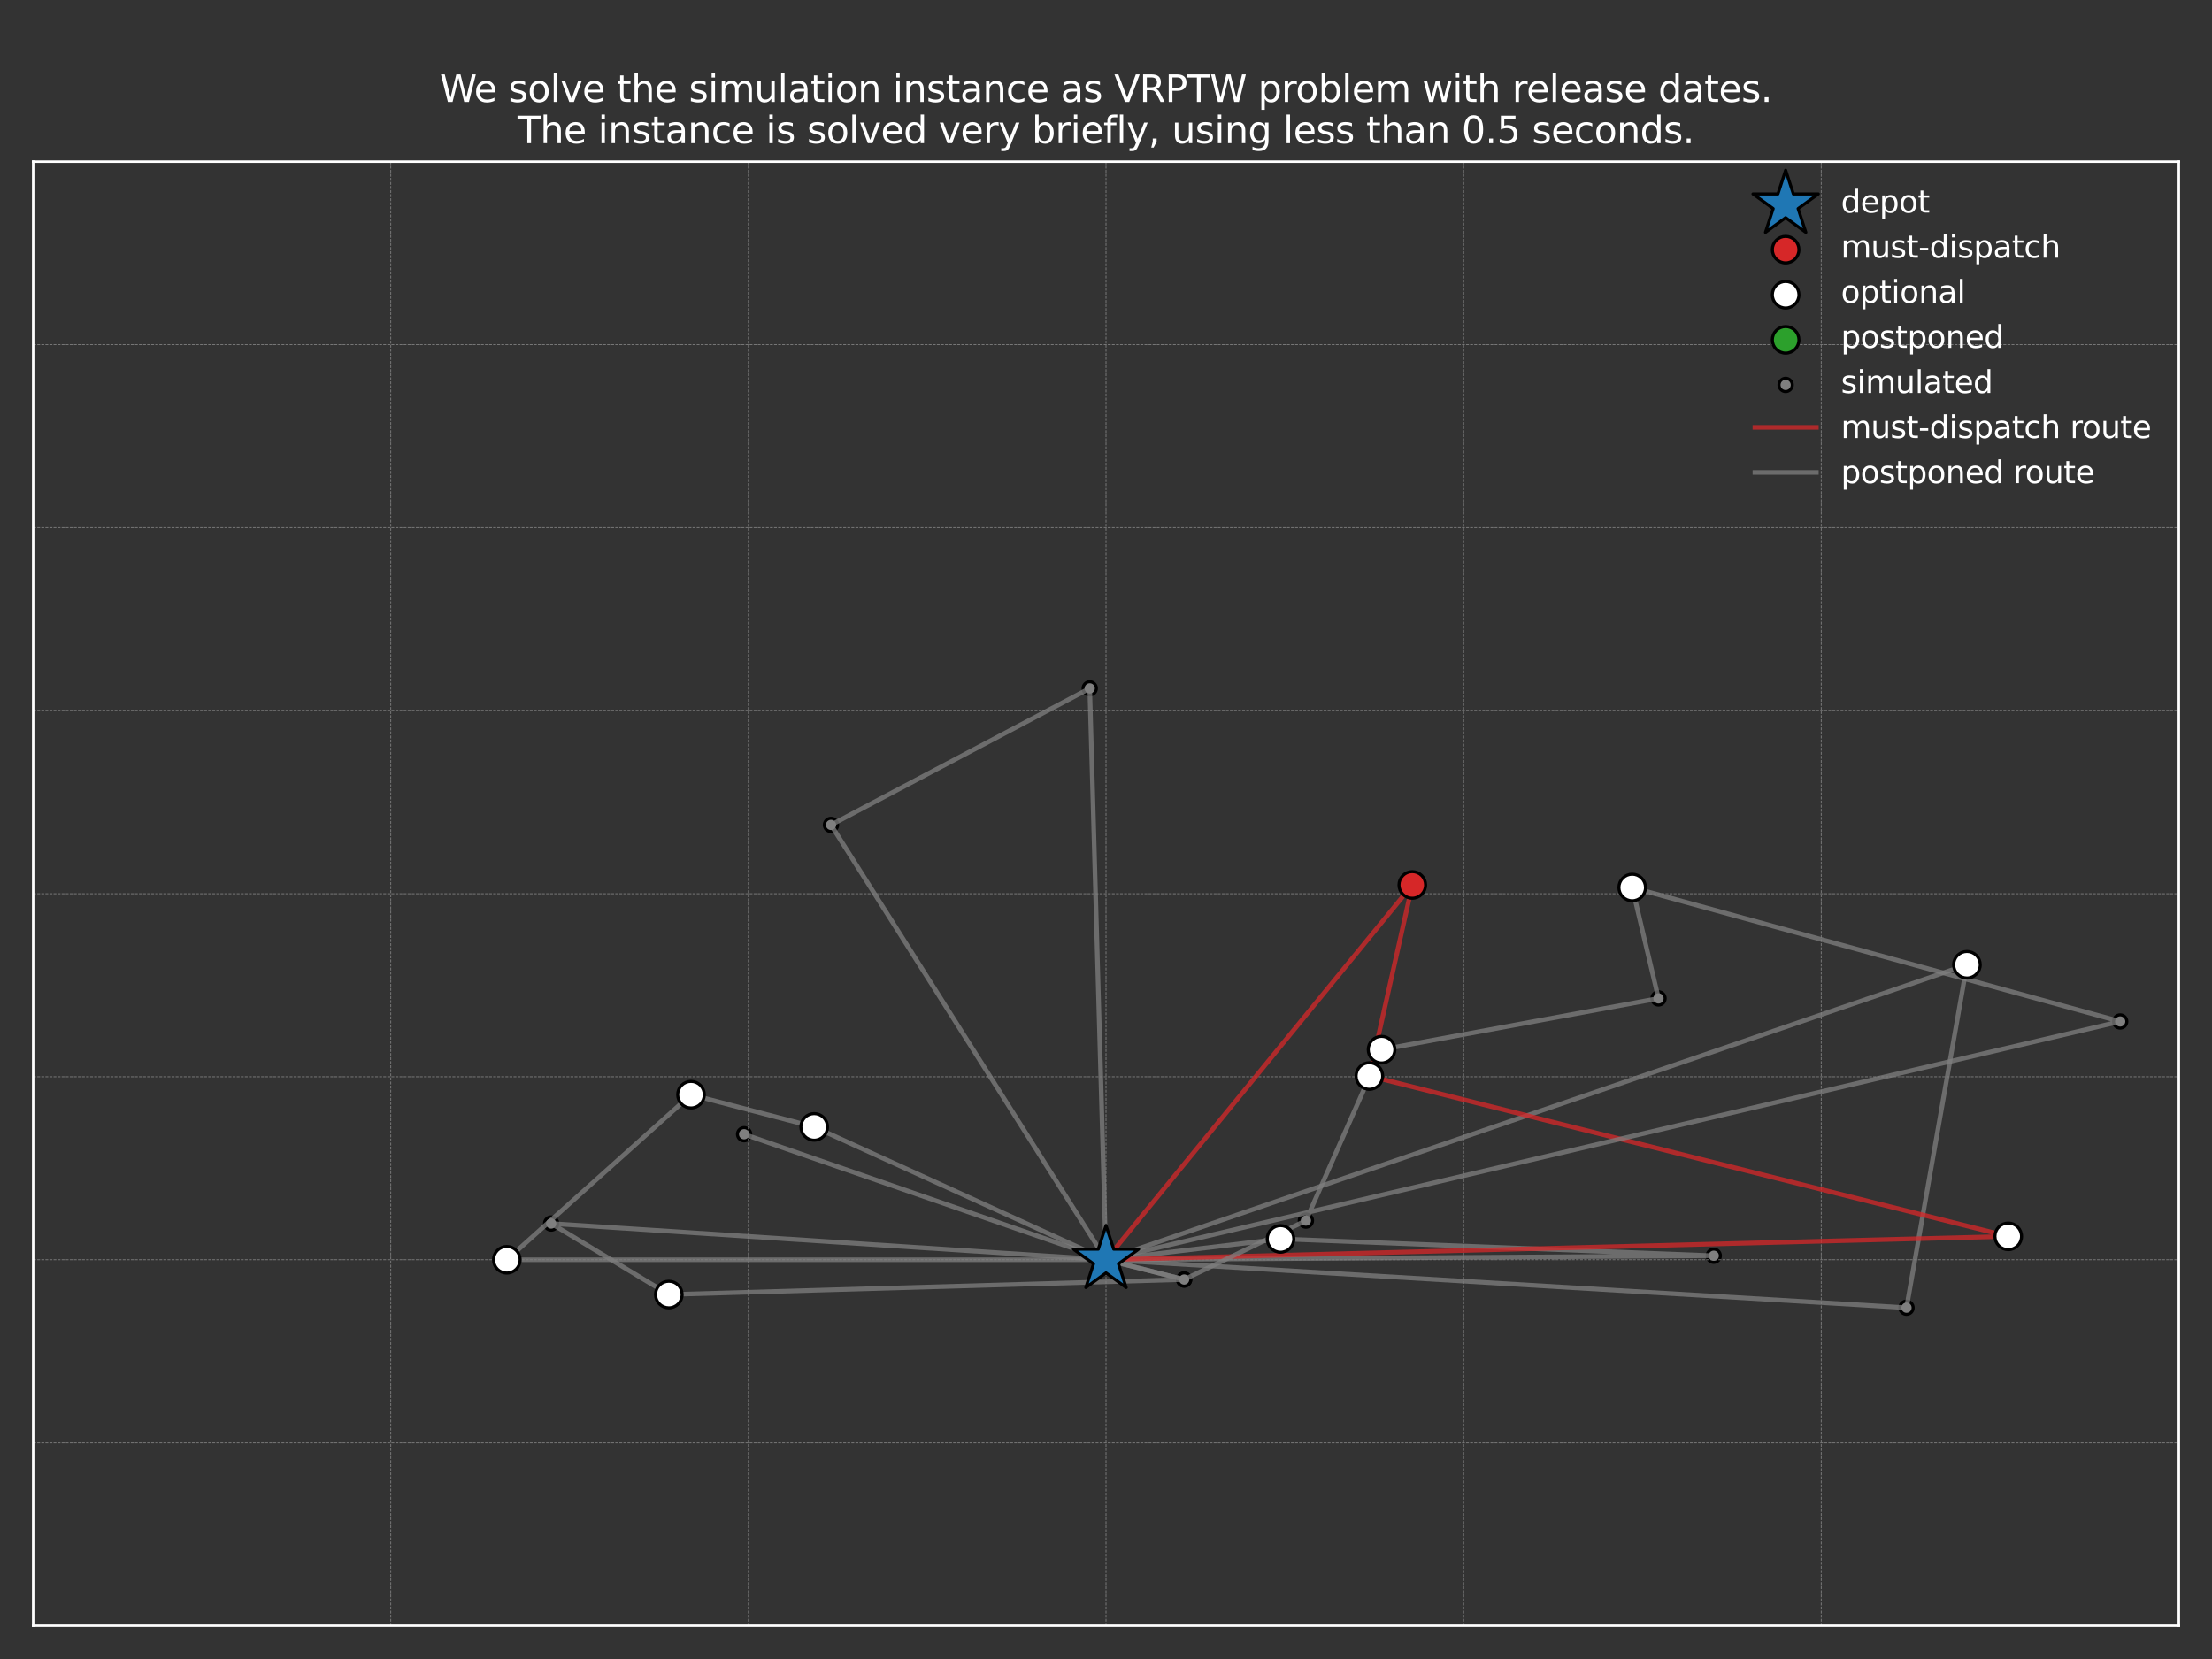 <?xml version="1.0" encoding="utf-8" standalone="no"?>
<!DOCTYPE svg PUBLIC "-//W3C//DTD SVG 1.1//EN"
  "http://www.w3.org/Graphics/SVG/1.1/DTD/svg11.dtd">
<svg xmlns:xlink="http://www.w3.org/1999/xlink" width="720pt" height="540pt" viewBox="0 0 720 540" xmlns="http://www.w3.org/2000/svg" version="1.1">
 <rect x="0" y="0" width="720" height="540" fill="#333333" stroke="none"/>
 <defs>
  <style type="text/css">*{stroke-linejoin: round; stroke-linecap: butt}</style>
 </defs>
 <g id="figure_1">
  <g id="patch_1">
   <path d="M 0 540 
L 720 540 
L 720 0 
L 0 0 
L 0 540 
z
" style="fill: none"/>
  </g>
  <g id="axes_1">
   <g id="patch_2">
    <path d="M 10.8 529.2 
L 709.2 529.2 
L 709.2 52.608 
L 10.8 52.608 
L 10.8 529.2 
z
" style="fill: none"/>
   </g>
   <g id="PathCollection_1">
    <defs>
     <path id="mb9fb495b7a" d="M 0 2.165 
C 0.574 2.165 1.125 1.937 1.531 1.531 
C 1.937 1.125 2.165 0.574 2.165 0 
C 2.165 -0.574 1.937 -1.125 1.531 -1.531 
C 1.125 -1.937 0.574 -2.165 0 -2.165 
C -0.574 -2.165 -1.125 -1.937 -1.531 -1.531 
C -1.937 -1.125 -2.165 -0.574 -2.165 0 
C -2.165 0.574 -1.937 1.125 -1.531 1.531 
C -1.125 1.937 -0.574 2.165 0 2.165 
z
" style="stroke: #000000"/>
    </defs>
    <g clip-path="url(#p74c50e9134)">
     <use xlink:href="#mb9fb495b7a" x="557.822" y="408.741" style="fill: #7f7f7f; stroke: #000000"/>
     <use xlink:href="#mb9fb495b7a" x="354.704" y="224.062" style="fill: #7f7f7f; stroke: #000000"/>
     <use xlink:href="#mb9fb495b7a" x="270.488" y="268.504" style="fill: #7f7f7f; stroke: #000000"/>
     <use xlink:href="#mb9fb495b7a" x="620.561" y="425.66" style="fill: #7f7f7f; stroke: #000000"/>
     <use xlink:href="#mb9fb495b7a" x="242.203" y="369.184" style="fill: #7f7f7f; stroke: #000000"/>
     <use xlink:href="#mb9fb495b7a" x="179.405" y="398.256" style="fill: #7f7f7f; stroke: #000000"/>
     <use xlink:href="#mb9fb495b7a" x="539.838" y="324.98" style="fill: #7f7f7f; stroke: #000000"/>
     <use xlink:href="#mb9fb495b7a" x="385.433" y="416.486" style="fill: #7f7f7f; stroke: #000000"/>
     <use xlink:href="#mb9fb495b7a" x="690.11" y="332.487" style="fill: #7f7f7f; stroke: #000000"/>
     <use xlink:href="#mb9fb495b7a" x="425.068" y="397.303" style="fill: #7f7f7f; stroke: #000000"/>
     <use xlink:href="#mb9fb495b7a" x="385.433" y="416.486" style="fill: #7f7f7f; stroke: #000000"/>
    </g>
   </g>
   <g id="matplotlib.axis_1">
    <g id="xtick_1">
     <g id="line2d_1">
      <path d="M 10.8 529.2 
L 10.8 52.608 
" clip-path="url(#p74c50e9134)" style="fill: none; stroke-dasharray: 0.925,0.4; stroke-dashoffset: 0; stroke: #808080; stroke-width: 0.25"/>
     </g>
    </g>
    <g id="xtick_2">
     <g id="line2d_2">
      <path d="M 127.2 529.2 
L 127.2 52.608 
" clip-path="url(#p74c50e9134)" style="fill: none; stroke-dasharray: 0.925,0.4; stroke-dashoffset: 0; stroke: #808080; stroke-width: 0.25"/>
     </g>
    </g>
    <g id="xtick_3">
     <g id="line2d_3">
      <path d="M 243.6 529.2 
L 243.6 52.608 
" clip-path="url(#p74c50e9134)" style="fill: none; stroke-dasharray: 0.925,0.4; stroke-dashoffset: 0; stroke: #808080; stroke-width: 0.25"/>
     </g>
    </g>
    <g id="xtick_4">
     <g id="line2d_4">
      <path d="M 360 529.2 
L 360 52.608 
" clip-path="url(#p74c50e9134)" style="fill: none; stroke-dasharray: 0.925,0.4; stroke-dashoffset: 0; stroke: #808080; stroke-width: 0.25"/>
     </g>
    </g>
    <g id="xtick_5">
     <g id="line2d_5">
      <path d="M 476.4 529.2 
L 476.4 52.608 
" clip-path="url(#p74c50e9134)" style="fill: none; stroke-dasharray: 0.925,0.4; stroke-dashoffset: 0; stroke: #808080; stroke-width: 0.25"/>
     </g>
    </g>
    <g id="xtick_6">
     <g id="line2d_6">
      <path d="M 592.8 529.2 
L 592.8 52.608 
" clip-path="url(#p74c50e9134)" style="fill: none; stroke-dasharray: 0.925,0.4; stroke-dashoffset: 0; stroke: #808080; stroke-width: 0.25"/>
     </g>
    </g>
    <g id="xtick_7">
     <g id="line2d_7">
      <path d="M 709.2 529.2 
L 709.2 52.608 
" clip-path="url(#p74c50e9134)" style="fill: none; stroke-dasharray: 0.925,0.4; stroke-dashoffset: 0; stroke: #808080; stroke-width: 0.25"/>
     </g>
    </g>
   </g>
   <g id="matplotlib.axis_2">
    <g id="ytick_1">
     <g id="line2d_8">
      <path d="M 10.8 529.2 
L 709.2 529.2 
" clip-path="url(#p74c50e9134)" style="fill: none; stroke-dasharray: 0.925,0.4; stroke-dashoffset: 0; stroke: #808080; stroke-width: 0.25"/>
     </g>
    </g>
    <g id="ytick_2">
     <g id="line2d_9">
      <path d="M 10.8 469.626 
L 709.2 469.626 
" clip-path="url(#p74c50e9134)" style="fill: none; stroke-dasharray: 0.925,0.4; stroke-dashoffset: 0; stroke: #808080; stroke-width: 0.25"/>
     </g>
    </g>
    <g id="ytick_3">
     <g id="line2d_10">
      <path d="M 10.8 410.052 
L 709.2 410.052 
" clip-path="url(#p74c50e9134)" style="fill: none; stroke-dasharray: 0.925,0.4; stroke-dashoffset: 0; stroke: #808080; stroke-width: 0.25"/>
     </g>
    </g>
    <g id="ytick_4">
     <g id="line2d_11">
      <path d="M 10.8 350.478 
L 709.2 350.478 
" clip-path="url(#p74c50e9134)" style="fill: none; stroke-dasharray: 0.925,0.4; stroke-dashoffset: 0; stroke: #808080; stroke-width: 0.25"/>
     </g>
    </g>
    <g id="ytick_5">
     <g id="line2d_12">
      <path d="M 10.8 290.904 
L 709.2 290.904 
" clip-path="url(#p74c50e9134)" style="fill: none; stroke-dasharray: 0.925,0.4; stroke-dashoffset: 0; stroke: #808080; stroke-width: 0.25"/>
     </g>
    </g>
    <g id="ytick_6">
     <g id="line2d_13">
      <path d="M 10.8 231.33 
L 709.2 231.33 
" clip-path="url(#p74c50e9134)" style="fill: none; stroke-dasharray: 0.925,0.4; stroke-dashoffset: 0; stroke: #808080; stroke-width: 0.25"/>
     </g>
    </g>
    <g id="ytick_7">
     <g id="line2d_14">
      <path d="M 10.8 171.756 
L 709.2 171.756 
" clip-path="url(#p74c50e9134)" style="fill: none; stroke-dasharray: 0.925,0.4; stroke-dashoffset: 0; stroke: #808080; stroke-width: 0.25"/>
     </g>
    </g>
    <g id="ytick_8">
     <g id="line2d_15">
      <path d="M 10.8 112.182 
L 709.2 112.182 
" clip-path="url(#p74c50e9134)" style="fill: none; stroke-dasharray: 0.925,0.4; stroke-dashoffset: 0; stroke: #808080; stroke-width: 0.25"/>
     </g>
    </g>
    <g id="ytick_9">
     <g id="line2d_16">
      <path d="M 10.8 52.608 
L 709.2 52.608 
" clip-path="url(#p74c50e9134)" style="fill: none; stroke-dasharray: 0.925,0.4; stroke-dashoffset: 0; stroke: #808080; stroke-width: 0.25"/>
     </g>
    </g>
   </g>
   <g id="line2d_17"/>
   <g id="line2d_18"/>
   <g id="line2d_19">
    <path d="M 360 410.052 
L 385.433 416.486 
L 217.701 421.371 
L 179.405 398.256 
L 360 410.052 
" clip-path="url(#p74c50e9134)" style="fill: none; stroke: #7f7f7f; stroke-opacity: 0.75; stroke-width: 1.5; stroke-linecap: square"/>
   </g>
   <g id="line2d_20">
    <path d="M 360 410.052 
L 416.803 403.261 
L 557.822 408.741 
L 360 410.052 
" clip-path="url(#p74c50e9134)" style="fill: none; stroke: #7f7f7f; stroke-opacity: 0.75; stroke-width: 1.5; stroke-linecap: square"/>
   </g>
   <g id="line2d_21">
    <path d="M 360 410.052 
L 620.561 425.66 
L 640.233 314.019 
L 360 410.052 
" clip-path="url(#p74c50e9134)" style="fill: none; stroke: #7f7f7f; stroke-opacity: 0.75; stroke-width: 1.5; stroke-linecap: square"/>
   </g>
   <g id="line2d_22">
    <path d="M 360 410.052 
L 459.697 288.044 
L 445.729 350.24 
L 653.677 402.427 
L 360 410.052 
" clip-path="url(#p74c50e9134)" style="fill: none; stroke: #d62728; stroke-opacity: 0.75; stroke-width: 1.5; stroke-linecap: square"/>
   </g>
   <g id="line2d_23">
    <path d="M 360 410.052 
L 385.433 416.486 
L 425.068 397.303 
L 449.686 341.661 
L 539.838 324.98 
L 531.283 288.878 
L 690.11 332.487 
L 360 410.052 
" clip-path="url(#p74c50e9134)" style="fill: none; stroke: #7f7f7f; stroke-opacity: 0.75; stroke-width: 1.5; stroke-linecap: square"/>
   </g>
   <g id="line2d_24">
    <path d="M 360 410.052 
L 270.488 268.504 
L 354.704 224.062 
L 360 410.052 
" clip-path="url(#p74c50e9134)" style="fill: none; stroke: #7f7f7f; stroke-opacity: 0.75; stroke-width: 1.5; stroke-linecap: square"/>
   </g>
   <g id="line2d_25">
    <path d="M 360 410.052 
L 242.203 369.184 
L 360 410.052 
" clip-path="url(#p74c50e9134)" style="fill: none; stroke: #7f7f7f; stroke-opacity: 0.75; stroke-width: 1.5; stroke-linecap: square"/>
   </g>
   <g id="line2d_26">
    <path d="M 360 410.052 
L 164.972 410.052 
L 224.918 356.316 
L 265.018 366.801 
L 360 410.052 
" clip-path="url(#p74c50e9134)" style="fill: none; stroke: #7f7f7f; stroke-opacity: 0.75; stroke-width: 1.5; stroke-linecap: square"/>
   </g>
   <g id="line2d_27">
    <path d="M 360 410.052 
L 360 410.052 
" clip-path="url(#p74c50e9134)" style="fill: none; stroke: #7f7f7f; stroke-opacity: 0.75; stroke-width: 1.5; stroke-linecap: square"/>
   </g>
   <g id="line2d_28">
    <path d="M 360 410.052 
L 360 410.052 
" clip-path="url(#p74c50e9134)" style="fill: none; stroke: #7f7f7f; stroke-opacity: 0.75; stroke-width: 1.5; stroke-linecap: square"/>
   </g>
   <g id="line2d_29">
    <path d="M 360 410.052 
L 360 410.052 
" clip-path="url(#p74c50e9134)" style="fill: none; stroke: #7f7f7f; stroke-opacity: 0.75; stroke-width: 1.5; stroke-linecap: square"/>
   </g>
   <g id="line2d_30">
    <path d="M 360 410.052 
L 360 410.052 
" clip-path="url(#p74c50e9134)" style="fill: none; stroke: #7f7f7f; stroke-opacity: 0.75; stroke-width: 1.5; stroke-linecap: square"/>
   </g>
   <g id="line2d_31">
    <path d="M 360 410.052 
L 360 410.052 
" clip-path="url(#p74c50e9134)" style="fill: none; stroke: #7f7f7f; stroke-opacity: 0.75; stroke-width: 1.5; stroke-linecap: square"/>
   </g>
   <g id="line2d_32">
    <path d="M 360 410.052 
L 360 410.052 
" clip-path="url(#p74c50e9134)" style="fill: none; stroke: #7f7f7f; stroke-opacity: 0.75; stroke-width: 1.5; stroke-linecap: square"/>
   </g>
   <g id="line2d_33">
    <path d="M 360 410.052 
L 360 410.052 
" clip-path="url(#p74c50e9134)" style="fill: none; stroke: #7f7f7f; stroke-opacity: 0.75; stroke-width: 1.5; stroke-linecap: square"/>
   </g>
   <g id="line2d_34">
    <path d="M 360 410.052 
L 360 410.052 
" clip-path="url(#p74c50e9134)" style="fill: none; stroke: #7f7f7f; stroke-opacity: 0.75; stroke-width: 1.5; stroke-linecap: square"/>
   </g>
   <g id="line2d_35">
    <path d="M 360 410.052 
L 360 410.052 
" clip-path="url(#p74c50e9134)" style="fill: none; stroke: #7f7f7f; stroke-opacity: 0.75; stroke-width: 1.5; stroke-linecap: square"/>
   </g>
   <g id="line2d_36">
    <path d="M 360 410.052 
L 360 410.052 
" clip-path="url(#p74c50e9134)" style="fill: none; stroke: #7f7f7f; stroke-opacity: 0.75; stroke-width: 1.5; stroke-linecap: square"/>
   </g>
   <g id="line2d_37">
    <path d="M 360 410.052 
L 360 410.052 
" clip-path="url(#p74c50e9134)" style="fill: none; stroke: #7f7f7f; stroke-opacity: 0.75; stroke-width: 1.5; stroke-linecap: square"/>
   </g>
   <g id="line2d_38">
    <path d="M 360 410.052 
L 360 410.052 
" clip-path="url(#p74c50e9134)" style="fill: none; stroke: #7f7f7f; stroke-opacity: 0.75; stroke-width: 1.5; stroke-linecap: square"/>
   </g>
   <g id="line2d_39">
    <path d="M 360 410.052 
L 360 410.052 
" clip-path="url(#p74c50e9134)" style="fill: none; stroke: #7f7f7f; stroke-opacity: 0.75; stroke-width: 1.5; stroke-linecap: square"/>
   </g>
   <g id="line2d_40">
    <path d="M 360 410.052 
L 360 410.052 
" clip-path="url(#p74c50e9134)" style="fill: none; stroke: #7f7f7f; stroke-opacity: 0.75; stroke-width: 1.5; stroke-linecap: square"/>
   </g>
   <g id="patch_3">
    <path d="M 10.8 529.2 
L 10.8 52.608 
" style="fill: none; stroke: #ffffff; stroke-width: 0.8; stroke-linejoin: miter; stroke-linecap: square"/>
   </g>
   <g id="patch_4">
    <path d="M 709.2 529.2 
L 709.2 52.608 
" style="fill: none; stroke: #ffffff; stroke-width: 0.8; stroke-linejoin: miter; stroke-linecap: square"/>
   </g>
   <g id="patch_5">
    <path d="M 10.8 529.2 
L 709.2 529.2 
" style="fill: none; stroke: #ffffff; stroke-width: 0.8; stroke-linejoin: miter; stroke-linecap: square"/>
   </g>
   <g id="patch_6">
    <path d="M 10.8 52.608 
L 709.2 52.608 
" style="fill: none; stroke: #ffffff; stroke-width: 0.8; stroke-linejoin: miter; stroke-linecap: square"/>
   </g>
   <g id="PathCollection_2">
    <defs>
     <path id="m2089fbac08" d="M 0 4.33 
C 1.148 4.33 2.25 3.874 3.062 3.062 
C 3.874 2.25 4.33 1.148 4.33 0 
C 4.33 -1.148 3.874 -2.25 3.062 -3.062 
C 2.25 -3.874 1.148 -4.33 0 -4.33 
C -1.148 -4.33 -2.25 -3.874 -3.062 -3.062 
C -3.874 -2.25 -4.33 -1.148 -4.33 0 
C -4.33 1.148 -3.874 2.25 -3.062 3.062 
C -2.25 3.874 -1.148 4.33 0 4.33 
z
" style="stroke: #000000"/>
    </defs>
    <g clip-path="url(#p74c50e9134)">
     <use xlink:href="#m2089fbac08" x="459.697" y="288.044" style="fill: #d62728; stroke: #000000"/>
    </g>
   </g>
   <g id="PathCollection_3">
    <defs>
     <path id="m4026d458d3" d="M 0 4.33 
C 1.148 4.33 2.25 3.874 3.062 3.062 
C 3.874 2.25 4.33 1.148 4.33 0 
C 4.33 -1.148 3.874 -2.25 3.062 -3.062 
C 2.25 -3.874 1.148 -4.33 0 -4.33 
C -1.148 -4.33 -2.25 -3.874 -3.062 -3.062 
C -3.874 -2.25 -4.33 -1.148 -4.33 0 
C -4.33 1.148 -3.874 2.25 -3.062 3.062 
C -2.25 3.874 -1.148 4.33 0 4.33 
z
" style="stroke: #000000"/>
    </defs>
    <g clip-path="url(#p74c50e9134)">
     <use xlink:href="#m4026d458d3" x="217.701" y="421.371" style="fill: #ffffff; stroke: #000000"/>
     <use xlink:href="#m4026d458d3" x="445.729" y="350.24" style="fill: #ffffff; stroke: #000000"/>
     <use xlink:href="#m4026d458d3" x="653.677" y="402.427" style="fill: #ffffff; stroke: #000000"/>
     <use xlink:href="#m4026d458d3" x="531.283" y="288.878" style="fill: #ffffff; stroke: #000000"/>
     <use xlink:href="#m4026d458d3" x="224.918" y="356.316" style="fill: #ffffff; stroke: #000000"/>
     <use xlink:href="#m4026d458d3" x="416.803" y="403.261" style="fill: #ffffff; stroke: #000000"/>
     <use xlink:href="#m4026d458d3" x="164.972" y="410.052" style="fill: #ffffff; stroke: #000000"/>
     <use xlink:href="#m4026d458d3" x="640.233" y="314.019" style="fill: #ffffff; stroke: #000000"/>
     <use xlink:href="#m4026d458d3" x="265.018" y="366.801" style="fill: #ffffff; stroke: #000000"/>
     <use xlink:href="#m4026d458d3" x="449.686" y="341.661" style="fill: #ffffff; stroke: #000000"/>
    </g>
   </g>
   <g id="PathCollection_4"/>
   <g id="text_1">
    <!--  -->
    <g style="fill: #ffffff" transform="translate(360 19.733) scale(0.12 -0.12)"/>
    <!-- We solve the simulation instance as VRPTW problem with release dates. -->
    <g style="fill: #ffffff" transform="translate(143.13 33.171) scale(0.12 -0.12)">
     <defs>
      <path id="DejaVuSans-57" d="M 213 4666 
L 850 4666 
L 1831 722 
L 2809 4666 
L 3519 4666 
L 4500 722 
L 5478 4666 
L 6119 4666 
L 4947 0 
L 4153 0 
L 3169 4050 
L 2175 0 
L 1381 0 
L 213 4666 
z
" transform="scale(0.016)"/>
      <path id="DejaVuSans-65" d="M 3597 1894 
L 3597 1613 
L 953 1613 
Q 991 1019 1311 708 
Q 1631 397 2203 397 
Q 2534 397 2845 478 
Q 3156 559 3463 722 
L 3463 178 
Q 3153 47 2828 -22 
Q 2503 -91 2169 -91 
Q 1331 -91 842 396 
Q 353 884 353 1716 
Q 353 2575 817 3079 
Q 1281 3584 2069 3584 
Q 2775 3584 3186 3129 
Q 3597 2675 3597 1894 
z
M 3022 2063 
Q 3016 2534 2758 2815 
Q 2500 3097 2075 3097 
Q 1594 3097 1305 2825 
Q 1016 2553 972 2059 
L 3022 2063 
z
" transform="scale(0.016)"/>
      <path id="DejaVuSans-20" transform="scale(0.016)"/>
      <path id="DejaVuSans-73" d="M 2834 3397 
L 2834 2853 
Q 2591 2978 2328 3040 
Q 2066 3103 1784 3103 
Q 1356 3103 1142 2972 
Q 928 2841 928 2578 
Q 928 2378 1081 2264 
Q 1234 2150 1697 2047 
L 1894 2003 
Q 2506 1872 2764 1633 
Q 3022 1394 3022 966 
Q 3022 478 2636 193 
Q 2250 -91 1575 -91 
Q 1294 -91 989 -36 
Q 684 19 347 128 
L 347 722 
Q 666 556 975 473 
Q 1284 391 1588 391 
Q 1994 391 2212 530 
Q 2431 669 2431 922 
Q 2431 1156 2273 1281 
Q 2116 1406 1581 1522 
L 1381 1569 
Q 847 1681 609 1914 
Q 372 2147 372 2553 
Q 372 3047 722 3315 
Q 1072 3584 1716 3584 
Q 2034 3584 2315 3537 
Q 2597 3491 2834 3397 
z
" transform="scale(0.016)"/>
      <path id="DejaVuSans-6f" d="M 1959 3097 
Q 1497 3097 1228 2736 
Q 959 2375 959 1747 
Q 959 1119 1226 758 
Q 1494 397 1959 397 
Q 2419 397 2687 759 
Q 2956 1122 2956 1747 
Q 2956 2369 2687 2733 
Q 2419 3097 1959 3097 
z
M 1959 3584 
Q 2709 3584 3137 3096 
Q 3566 2609 3566 1747 
Q 3566 888 3137 398 
Q 2709 -91 1959 -91 
Q 1206 -91 779 398 
Q 353 888 353 1747 
Q 353 2609 779 3096 
Q 1206 3584 1959 3584 
z
" transform="scale(0.016)"/>
      <path id="DejaVuSans-6c" d="M 603 4863 
L 1178 4863 
L 1178 0 
L 603 0 
L 603 4863 
z
" transform="scale(0.016)"/>
      <path id="DejaVuSans-76" d="M 191 3500 
L 800 3500 
L 1894 563 
L 2988 3500 
L 3597 3500 
L 2284 0 
L 1503 0 
L 191 3500 
z
" transform="scale(0.016)"/>
      <path id="DejaVuSans-74" d="M 1172 4494 
L 1172 3500 
L 2356 3500 
L 2356 3053 
L 1172 3053 
L 1172 1153 
Q 1172 725 1289 603 
Q 1406 481 1766 481 
L 2356 481 
L 2356 0 
L 1766 0 
Q 1100 0 847 248 
Q 594 497 594 1153 
L 594 3053 
L 172 3053 
L 172 3500 
L 594 3500 
L 594 4494 
L 1172 4494 
z
" transform="scale(0.016)"/>
      <path id="DejaVuSans-68" d="M 3513 2113 
L 3513 0 
L 2938 0 
L 2938 2094 
Q 2938 2591 2744 2837 
Q 2550 3084 2163 3084 
Q 1697 3084 1428 2787 
Q 1159 2491 1159 1978 
L 1159 0 
L 581 0 
L 581 4863 
L 1159 4863 
L 1159 2956 
Q 1366 3272 1645 3428 
Q 1925 3584 2291 3584 
Q 2894 3584 3203 3211 
Q 3513 2838 3513 2113 
z
" transform="scale(0.016)"/>
      <path id="DejaVuSans-69" d="M 603 3500 
L 1178 3500 
L 1178 0 
L 603 0 
L 603 3500 
z
M 603 4863 
L 1178 4863 
L 1178 4134 
L 603 4134 
L 603 4863 
z
" transform="scale(0.016)"/>
      <path id="DejaVuSans-6d" d="M 3328 2828 
Q 3544 3216 3844 3400 
Q 4144 3584 4550 3584 
Q 5097 3584 5394 3201 
Q 5691 2819 5691 2113 
L 5691 0 
L 5113 0 
L 5113 2094 
Q 5113 2597 4934 2840 
Q 4756 3084 4391 3084 
Q 3944 3084 3684 2787 
Q 3425 2491 3425 1978 
L 3425 0 
L 2847 0 
L 2847 2094 
Q 2847 2600 2669 2842 
Q 2491 3084 2119 3084 
Q 1678 3084 1418 2786 
Q 1159 2488 1159 1978 
L 1159 0 
L 581 0 
L 581 3500 
L 1159 3500 
L 1159 2956 
Q 1356 3278 1631 3431 
Q 1906 3584 2284 3584 
Q 2666 3584 2933 3390 
Q 3200 3197 3328 2828 
z
" transform="scale(0.016)"/>
      <path id="DejaVuSans-75" d="M 544 1381 
L 544 3500 
L 1119 3500 
L 1119 1403 
Q 1119 906 1312 657 
Q 1506 409 1894 409 
Q 2359 409 2629 706 
Q 2900 1003 2900 1516 
L 2900 3500 
L 3475 3500 
L 3475 0 
L 2900 0 
L 2900 538 
Q 2691 219 2414 64 
Q 2138 -91 1772 -91 
Q 1169 -91 856 284 
Q 544 659 544 1381 
z
M 1991 3584 
L 1991 3584 
z
" transform="scale(0.016)"/>
      <path id="DejaVuSans-61" d="M 2194 1759 
Q 1497 1759 1228 1600 
Q 959 1441 959 1056 
Q 959 750 1161 570 
Q 1363 391 1709 391 
Q 2188 391 2477 730 
Q 2766 1069 2766 1631 
L 2766 1759 
L 2194 1759 
z
M 3341 1997 
L 3341 0 
L 2766 0 
L 2766 531 
Q 2569 213 2275 61 
Q 1981 -91 1556 -91 
Q 1019 -91 701 211 
Q 384 513 384 1019 
Q 384 1609 779 1909 
Q 1175 2209 1959 2209 
L 2766 2209 
L 2766 2266 
Q 2766 2663 2505 2880 
Q 2244 3097 1772 3097 
Q 1472 3097 1187 3025 
Q 903 2953 641 2809 
L 641 3341 
Q 956 3463 1253 3523 
Q 1550 3584 1831 3584 
Q 2591 3584 2966 3190 
Q 3341 2797 3341 1997 
z
" transform="scale(0.016)"/>
      <path id="DejaVuSans-6e" d="M 3513 2113 
L 3513 0 
L 2938 0 
L 2938 2094 
Q 2938 2591 2744 2837 
Q 2550 3084 2163 3084 
Q 1697 3084 1428 2787 
Q 1159 2491 1159 1978 
L 1159 0 
L 581 0 
L 581 3500 
L 1159 3500 
L 1159 2956 
Q 1366 3272 1645 3428 
Q 1925 3584 2291 3584 
Q 2894 3584 3203 3211 
Q 3513 2838 3513 2113 
z
" transform="scale(0.016)"/>
      <path id="DejaVuSans-63" d="M 3122 3366 
L 3122 2828 
Q 2878 2963 2633 3030 
Q 2388 3097 2138 3097 
Q 1578 3097 1268 2742 
Q 959 2388 959 1747 
Q 959 1106 1268 751 
Q 1578 397 2138 397 
Q 2388 397 2633 464 
Q 2878 531 3122 666 
L 3122 134 
Q 2881 22 2623 -34 
Q 2366 -91 2075 -91 
Q 1284 -91 818 406 
Q 353 903 353 1747 
Q 353 2603 823 3093 
Q 1294 3584 2113 3584 
Q 2378 3584 2631 3529 
Q 2884 3475 3122 3366 
z
" transform="scale(0.016)"/>
      <path id="DejaVuSans-56" d="M 1831 0 
L 50 4666 
L 709 4666 
L 2188 738 
L 3669 4666 
L 4325 4666 
L 2547 0 
L 1831 0 
z
" transform="scale(0.016)"/>
      <path id="DejaVuSans-52" d="M 2841 2188 
Q 3044 2119 3236 1894 
Q 3428 1669 3622 1275 
L 4263 0 
L 3584 0 
L 2988 1197 
Q 2756 1666 2539 1819 
Q 2322 1972 1947 1972 
L 1259 1972 
L 1259 0 
L 628 0 
L 628 4666 
L 2053 4666 
Q 2853 4666 3247 4331 
Q 3641 3997 3641 3322 
Q 3641 2881 3436 2590 
Q 3231 2300 2841 2188 
z
M 1259 4147 
L 1259 2491 
L 2053 2491 
Q 2509 2491 2742 2702 
Q 2975 2913 2975 3322 
Q 2975 3731 2742 3939 
Q 2509 4147 2053 4147 
L 1259 4147 
z
" transform="scale(0.016)"/>
      <path id="DejaVuSans-50" d="M 1259 4147 
L 1259 2394 
L 2053 2394 
Q 2494 2394 2734 2622 
Q 2975 2850 2975 3272 
Q 2975 3691 2734 3919 
Q 2494 4147 2053 4147 
L 1259 4147 
z
M 628 4666 
L 2053 4666 
Q 2838 4666 3239 4311 
Q 3641 3956 3641 3272 
Q 3641 2581 3239 2228 
Q 2838 1875 2053 1875 
L 1259 1875 
L 1259 0 
L 628 0 
L 628 4666 
z
" transform="scale(0.016)"/>
      <path id="DejaVuSans-54" d="M -19 4666 
L 3928 4666 
L 3928 4134 
L 2272 4134 
L 2272 0 
L 1638 0 
L 1638 4134 
L -19 4134 
L -19 4666 
z
" transform="scale(0.016)"/>
      <path id="DejaVuSans-70" d="M 1159 525 
L 1159 -1331 
L 581 -1331 
L 581 3500 
L 1159 3500 
L 1159 2969 
Q 1341 3281 1617 3432 
Q 1894 3584 2278 3584 
Q 2916 3584 3314 3078 
Q 3713 2572 3713 1747 
Q 3713 922 3314 415 
Q 2916 -91 2278 -91 
Q 1894 -91 1617 61 
Q 1341 213 1159 525 
z
M 3116 1747 
Q 3116 2381 2855 2742 
Q 2594 3103 2138 3103 
Q 1681 3103 1420 2742 
Q 1159 2381 1159 1747 
Q 1159 1113 1420 752 
Q 1681 391 2138 391 
Q 2594 391 2855 752 
Q 3116 1113 3116 1747 
z
" transform="scale(0.016)"/>
      <path id="DejaVuSans-72" d="M 2631 2963 
Q 2534 3019 2420 3045 
Q 2306 3072 2169 3072 
Q 1681 3072 1420 2755 
Q 1159 2438 1159 1844 
L 1159 0 
L 581 0 
L 581 3500 
L 1159 3500 
L 1159 2956 
Q 1341 3275 1631 3429 
Q 1922 3584 2338 3584 
Q 2397 3584 2469 3576 
Q 2541 3569 2628 3553 
L 2631 2963 
z
" transform="scale(0.016)"/>
      <path id="DejaVuSans-62" d="M 3116 1747 
Q 3116 2381 2855 2742 
Q 2594 3103 2138 3103 
Q 1681 3103 1420 2742 
Q 1159 2381 1159 1747 
Q 1159 1113 1420 752 
Q 1681 391 2138 391 
Q 2594 391 2855 752 
Q 3116 1113 3116 1747 
z
M 1159 2969 
Q 1341 3281 1617 3432 
Q 1894 3584 2278 3584 
Q 2916 3584 3314 3078 
Q 3713 2572 3713 1747 
Q 3713 922 3314 415 
Q 2916 -91 2278 -91 
Q 1894 -91 1617 61 
Q 1341 213 1159 525 
L 1159 0 
L 581 0 
L 581 4863 
L 1159 4863 
L 1159 2969 
z
" transform="scale(0.016)"/>
      <path id="DejaVuSans-77" d="M 269 3500 
L 844 3500 
L 1563 769 
L 2278 3500 
L 2956 3500 
L 3675 769 
L 4391 3500 
L 4966 3500 
L 4050 0 
L 3372 0 
L 2619 2869 
L 1863 0 
L 1184 0 
L 269 3500 
z
" transform="scale(0.016)"/>
      <path id="DejaVuSans-64" d="M 2906 2969 
L 2906 4863 
L 3481 4863 
L 3481 0 
L 2906 0 
L 2906 525 
Q 2725 213 2448 61 
Q 2172 -91 1784 -91 
Q 1150 -91 751 415 
Q 353 922 353 1747 
Q 353 2572 751 3078 
Q 1150 3584 1784 3584 
Q 2172 3584 2448 3432 
Q 2725 3281 2906 2969 
z
M 947 1747 
Q 947 1113 1208 752 
Q 1469 391 1925 391 
Q 2381 391 2643 752 
Q 2906 1113 2906 1747 
Q 2906 2381 2643 2742 
Q 2381 3103 1925 3103 
Q 1469 3103 1208 2742 
Q 947 2381 947 1747 
z
" transform="scale(0.016)"/>
      <path id="DejaVuSans-2e" d="M 684 794 
L 1344 794 
L 1344 0 
L 684 0 
L 684 794 
z
" transform="scale(0.016)"/>
     </defs>
     <use xlink:href="#DejaVuSans-57"/>
     <use xlink:href="#DejaVuSans-65" x="93.002"/>
     <use xlink:href="#DejaVuSans-20" x="154.525"/>
     <use xlink:href="#DejaVuSans-73" x="186.312"/>
     <use xlink:href="#DejaVuSans-6f" x="238.412"/>
     <use xlink:href="#DejaVuSans-6c" x="299.594"/>
     <use xlink:href="#DejaVuSans-76" x="327.377"/>
     <use xlink:href="#DejaVuSans-65" x="386.557"/>
     <use xlink:href="#DejaVuSans-20" x="448.08"/>
     <use xlink:href="#DejaVuSans-74" x="479.867"/>
     <use xlink:href="#DejaVuSans-68" x="519.076"/>
     <use xlink:href="#DejaVuSans-65" x="582.455"/>
     <use xlink:href="#DejaVuSans-20" x="643.979"/>
     <use xlink:href="#DejaVuSans-73" x="675.766"/>
     <use xlink:href="#DejaVuSans-69" x="727.865"/>
     <use xlink:href="#DejaVuSans-6d" x="755.648"/>
     <use xlink:href="#DejaVuSans-75" x="853.061"/>
     <use xlink:href="#DejaVuSans-6c" x="916.439"/>
     <use xlink:href="#DejaVuSans-61" x="944.223"/>
     <use xlink:href="#DejaVuSans-74" x="1005.502"/>
     <use xlink:href="#DejaVuSans-69" x="1044.711"/>
     <use xlink:href="#DejaVuSans-6f" x="1072.494"/>
     <use xlink:href="#DejaVuSans-6e" x="1133.676"/>
     <use xlink:href="#DejaVuSans-20" x="1197.055"/>
     <use xlink:href="#DejaVuSans-69" x="1228.842"/>
     <use xlink:href="#DejaVuSans-6e" x="1256.625"/>
     <use xlink:href="#DejaVuSans-73" x="1320.004"/>
     <use xlink:href="#DejaVuSans-74" x="1372.104"/>
     <use xlink:href="#DejaVuSans-61" x="1411.312"/>
     <use xlink:href="#DejaVuSans-6e" x="1472.592"/>
     <use xlink:href="#DejaVuSans-63" x="1535.971"/>
     <use xlink:href="#DejaVuSans-65" x="1590.951"/>
     <use xlink:href="#DejaVuSans-20" x="1652.475"/>
     <use xlink:href="#DejaVuSans-61" x="1684.262"/>
     <use xlink:href="#DejaVuSans-73" x="1745.541"/>
     <use xlink:href="#DejaVuSans-20" x="1797.641"/>
     <use xlink:href="#DejaVuSans-56" x="1829.428"/>
     <use xlink:href="#DejaVuSans-52" x="1897.836"/>
     <use xlink:href="#DejaVuSans-50" x="1967.318"/>
     <use xlink:href="#DejaVuSans-54" x="2027.621"/>
     <use xlink:href="#DejaVuSans-57" x="2088.705"/>
     <use xlink:href="#DejaVuSans-20" x="2187.582"/>
     <use xlink:href="#DejaVuSans-70" x="2219.369"/>
     <use xlink:href="#DejaVuSans-72" x="2282.846"/>
     <use xlink:href="#DejaVuSans-6f" x="2321.709"/>
     <use xlink:href="#DejaVuSans-62" x="2382.891"/>
     <use xlink:href="#DejaVuSans-6c" x="2446.367"/>
     <use xlink:href="#DejaVuSans-65" x="2474.15"/>
     <use xlink:href="#DejaVuSans-6d" x="2535.674"/>
     <use xlink:href="#DejaVuSans-20" x="2633.086"/>
     <use xlink:href="#DejaVuSans-77" x="2664.873"/>
     <use xlink:href="#DejaVuSans-69" x="2746.66"/>
     <use xlink:href="#DejaVuSans-74" x="2774.443"/>
     <use xlink:href="#DejaVuSans-68" x="2813.652"/>
     <use xlink:href="#DejaVuSans-20" x="2877.031"/>
     <use xlink:href="#DejaVuSans-72" x="2908.818"/>
     <use xlink:href="#DejaVuSans-65" x="2947.682"/>
     <use xlink:href="#DejaVuSans-6c" x="3009.205"/>
     <use xlink:href="#DejaVuSans-65" x="3036.988"/>
     <use xlink:href="#DejaVuSans-61" x="3098.512"/>
     <use xlink:href="#DejaVuSans-73" x="3159.791"/>
     <use xlink:href="#DejaVuSans-65" x="3211.891"/>
     <use xlink:href="#DejaVuSans-20" x="3273.414"/>
     <use xlink:href="#DejaVuSans-64" x="3305.201"/>
     <use xlink:href="#DejaVuSans-61" x="3368.678"/>
     <use xlink:href="#DejaVuSans-74" x="3429.957"/>
     <use xlink:href="#DejaVuSans-65" x="3469.166"/>
     <use xlink:href="#DejaVuSans-73" x="3530.689"/>
     <use xlink:href="#DejaVuSans-2e" x="3582.789"/>
    </g>
    <!-- The instance is solved very briefly, using less than 0.5 seconds. -->
    <g style="fill: #ffffff" transform="translate(168.489 46.608) scale(0.12 -0.12)">
     <defs>
      <path id="DejaVuSans-79" d="M 2059 -325 
Q 1816 -950 1584 -1140 
Q 1353 -1331 966 -1331 
L 506 -1331 
L 506 -850 
L 844 -850 
Q 1081 -850 1212 -737 
Q 1344 -625 1503 -206 
L 1606 56 
L 191 3500 
L 800 3500 
L 1894 763 
L 2988 3500 
L 3597 3500 
L 2059 -325 
z
" transform="scale(0.016)"/>
      <path id="DejaVuSans-66" d="M 2375 4863 
L 2375 4384 
L 1825 4384 
Q 1516 4384 1395 4259 
Q 1275 4134 1275 3809 
L 1275 3500 
L 2222 3500 
L 2222 3053 
L 1275 3053 
L 1275 0 
L 697 0 
L 697 3053 
L 147 3053 
L 147 3500 
L 697 3500 
L 697 3744 
Q 697 4328 969 4595 
Q 1241 4863 1831 4863 
L 2375 4863 
z
" transform="scale(0.016)"/>
      <path id="DejaVuSans-2c" d="M 750 794 
L 1409 794 
L 1409 256 
L 897 -744 
L 494 -744 
L 750 256 
L 750 794 
z
" transform="scale(0.016)"/>
      <path id="DejaVuSans-67" d="M 2906 1791 
Q 2906 2416 2648 2759 
Q 2391 3103 1925 3103 
Q 1463 3103 1205 2759 
Q 947 2416 947 1791 
Q 947 1169 1205 825 
Q 1463 481 1925 481 
Q 2391 481 2648 825 
Q 2906 1169 2906 1791 
z
M 3481 434 
Q 3481 -459 3084 -895 
Q 2688 -1331 1869 -1331 
Q 1566 -1331 1297 -1286 
Q 1028 -1241 775 -1147 
L 775 -588 
Q 1028 -725 1275 -790 
Q 1522 -856 1778 -856 
Q 2344 -856 2625 -561 
Q 2906 -266 2906 331 
L 2906 616 
Q 2728 306 2450 153 
Q 2172 0 1784 0 
Q 1141 0 747 490 
Q 353 981 353 1791 
Q 353 2603 747 3093 
Q 1141 3584 1784 3584 
Q 2172 3584 2450 3431 
Q 2728 3278 2906 2969 
L 2906 3500 
L 3481 3500 
L 3481 434 
z
" transform="scale(0.016)"/>
      <path id="DejaVuSans-30" d="M 2034 4250 
Q 1547 4250 1301 3770 
Q 1056 3291 1056 2328 
Q 1056 1369 1301 889 
Q 1547 409 2034 409 
Q 2525 409 2770 889 
Q 3016 1369 3016 2328 
Q 3016 3291 2770 3770 
Q 2525 4250 2034 4250 
z
M 2034 4750 
Q 2819 4750 3233 4129 
Q 3647 3509 3647 2328 
Q 3647 1150 3233 529 
Q 2819 -91 2034 -91 
Q 1250 -91 836 529 
Q 422 1150 422 2328 
Q 422 3509 836 4129 
Q 1250 4750 2034 4750 
z
" transform="scale(0.016)"/>
      <path id="DejaVuSans-35" d="M 691 4666 
L 3169 4666 
L 3169 4134 
L 1269 4134 
L 1269 2991 
Q 1406 3038 1543 3061 
Q 1681 3084 1819 3084 
Q 2600 3084 3056 2656 
Q 3513 2228 3513 1497 
Q 3513 744 3044 326 
Q 2575 -91 1722 -91 
Q 1428 -91 1123 -41 
Q 819 9 494 109 
L 494 744 
Q 775 591 1075 516 
Q 1375 441 1709 441 
Q 2250 441 2565 725 
Q 2881 1009 2881 1497 
Q 2881 1984 2565 2268 
Q 2250 2553 1709 2553 
Q 1456 2553 1204 2497 
Q 953 2441 691 2322 
L 691 4666 
z
" transform="scale(0.016)"/>
     </defs>
     <use xlink:href="#DejaVuSans-54"/>
     <use xlink:href="#DejaVuSans-68" x="61.084"/>
     <use xlink:href="#DejaVuSans-65" x="124.463"/>
     <use xlink:href="#DejaVuSans-20" x="185.986"/>
     <use xlink:href="#DejaVuSans-69" x="217.773"/>
     <use xlink:href="#DejaVuSans-6e" x="245.557"/>
     <use xlink:href="#DejaVuSans-73" x="308.936"/>
     <use xlink:href="#DejaVuSans-74" x="361.035"/>
     <use xlink:href="#DejaVuSans-61" x="400.244"/>
     <use xlink:href="#DejaVuSans-6e" x="461.523"/>
     <use xlink:href="#DejaVuSans-63" x="524.902"/>
     <use xlink:href="#DejaVuSans-65" x="579.883"/>
     <use xlink:href="#DejaVuSans-20" x="641.406"/>
     <use xlink:href="#DejaVuSans-69" x="673.193"/>
     <use xlink:href="#DejaVuSans-73" x="700.977"/>
     <use xlink:href="#DejaVuSans-20" x="753.076"/>
     <use xlink:href="#DejaVuSans-73" x="784.863"/>
     <use xlink:href="#DejaVuSans-6f" x="836.963"/>
     <use xlink:href="#DejaVuSans-6c" x="898.145"/>
     <use xlink:href="#DejaVuSans-76" x="925.928"/>
     <use xlink:href="#DejaVuSans-65" x="985.107"/>
     <use xlink:href="#DejaVuSans-64" x="1046.631"/>
     <use xlink:href="#DejaVuSans-20" x="1110.107"/>
     <use xlink:href="#DejaVuSans-76" x="1141.895"/>
     <use xlink:href="#DejaVuSans-65" x="1201.074"/>
     <use xlink:href="#DejaVuSans-72" x="1262.598"/>
     <use xlink:href="#DejaVuSans-79" x="1303.711"/>
     <use xlink:href="#DejaVuSans-20" x="1362.891"/>
     <use xlink:href="#DejaVuSans-62" x="1394.678"/>
     <use xlink:href="#DejaVuSans-72" x="1458.154"/>
     <use xlink:href="#DejaVuSans-69" x="1499.268"/>
     <use xlink:href="#DejaVuSans-65" x="1527.051"/>
     <use xlink:href="#DejaVuSans-66" x="1588.574"/>
     <use xlink:href="#DejaVuSans-6c" x="1623.779"/>
     <use xlink:href="#DejaVuSans-79" x="1651.562"/>
     <use xlink:href="#DejaVuSans-2c" x="1710.742"/>
     <use xlink:href="#DejaVuSans-20" x="1742.529"/>
     <use xlink:href="#DejaVuSans-75" x="1774.316"/>
     <use xlink:href="#DejaVuSans-73" x="1837.695"/>
     <use xlink:href="#DejaVuSans-69" x="1889.795"/>
     <use xlink:href="#DejaVuSans-6e" x="1917.578"/>
     <use xlink:href="#DejaVuSans-67" x="1980.957"/>
     <use xlink:href="#DejaVuSans-20" x="2044.434"/>
     <use xlink:href="#DejaVuSans-6c" x="2076.221"/>
     <use xlink:href="#DejaVuSans-65" x="2104.004"/>
     <use xlink:href="#DejaVuSans-73" x="2165.527"/>
     <use xlink:href="#DejaVuSans-73" x="2217.627"/>
     <use xlink:href="#DejaVuSans-20" x="2269.727"/>
     <use xlink:href="#DejaVuSans-74" x="2301.514"/>
     <use xlink:href="#DejaVuSans-68" x="2340.723"/>
     <use xlink:href="#DejaVuSans-61" x="2404.102"/>
     <use xlink:href="#DejaVuSans-6e" x="2465.381"/>
     <use xlink:href="#DejaVuSans-20" x="2528.76"/>
     <use xlink:href="#DejaVuSans-30" x="2560.547"/>
     <use xlink:href="#DejaVuSans-2e" x="2624.17"/>
     <use xlink:href="#DejaVuSans-35" x="2655.957"/>
     <use xlink:href="#DejaVuSans-20" x="2719.58"/>
     <use xlink:href="#DejaVuSans-73" x="2751.367"/>
     <use xlink:href="#DejaVuSans-65" x="2803.467"/>
     <use xlink:href="#DejaVuSans-63" x="2864.99"/>
     <use xlink:href="#DejaVuSans-6f" x="2919.971"/>
     <use xlink:href="#DejaVuSans-6e" x="2981.152"/>
     <use xlink:href="#DejaVuSans-64" x="3044.531"/>
     <use xlink:href="#DejaVuSans-73" x="3108.008"/>
     <use xlink:href="#DejaVuSans-2e" x="3160.107"/>
    </g>
   </g>
   <g id="PathCollection_5">
    <defs>
     <path id="me4679cfc7f" d="M 0 -11.18 
L -2.51 -3.455 
L -10.633 -3.455 
L -4.061 1.32 
L -6.572 9.045 
L -0 4.271 
L 6.572 9.045 
L 4.061 1.32 
L 10.633 -3.455 
L 2.51 -3.455 
z
" style="stroke: #000000"/>
    </defs>
    <g clip-path="url(#p74c50e9134)">
     <use xlink:href="#me4679cfc7f" x="360" y="410.052" style="fill: #1f77b4; stroke: #000000"/>
    </g>
   </g>
   <g id="legend_1">
    <g id="PathCollection_6">
     <g>
      <use xlink:href="#me4679cfc7f" x="581.222" y="66.581" style="fill: #1f77b4; stroke: #000000"/>
     </g>
    </g>
    <g id="text_2">
     <!-- depot -->
     <g style="fill: #ffffff" transform="translate(599.222 69.206) scale(0.1 -0.1)">
      <use xlink:href="#DejaVuSans-64"/>
      <use xlink:href="#DejaVuSans-65" x="63.477"/>
      <use xlink:href="#DejaVuSans-70" x="125"/>
      <use xlink:href="#DejaVuSans-6f" x="188.477"/>
      <use xlink:href="#DejaVuSans-74" x="249.658"/>
     </g>
    </g>
    <g id="PathCollection_7">
     <g>
      <use xlink:href="#m2089fbac08" x="581.222" y="81.26" style="fill: #d62728; stroke: #000000"/>
     </g>
    </g>
    <g id="text_3">
     <!-- must-dispatch -->
     <g style="fill: #ffffff" transform="translate(599.222 83.885) scale(0.1 -0.1)">
      <defs>
       <path id="DejaVuSans-2d" d="M 313 2009 
L 1997 2009 
L 1997 1497 
L 313 1497 
L 313 2009 
z
" transform="scale(0.016)"/>
      </defs>
      <use xlink:href="#DejaVuSans-6d"/>
      <use xlink:href="#DejaVuSans-75" x="97.412"/>
      <use xlink:href="#DejaVuSans-73" x="160.791"/>
      <use xlink:href="#DejaVuSans-74" x="212.891"/>
      <use xlink:href="#DejaVuSans-2d" x="252.1"/>
      <use xlink:href="#DejaVuSans-64" x="288.184"/>
      <use xlink:href="#DejaVuSans-69" x="351.66"/>
      <use xlink:href="#DejaVuSans-73" x="379.443"/>
      <use xlink:href="#DejaVuSans-70" x="431.543"/>
      <use xlink:href="#DejaVuSans-61" x="495.02"/>
      <use xlink:href="#DejaVuSans-74" x="556.299"/>
      <use xlink:href="#DejaVuSans-63" x="595.508"/>
      <use xlink:href="#DejaVuSans-68" x="650.488"/>
     </g>
    </g>
    <g id="PathCollection_8">
     <g>
      <use xlink:href="#m4026d458d3" x="581.222" y="95.938" style="fill: #ffffff; stroke: #000000"/>
     </g>
    </g>
    <g id="text_4">
     <!-- optional -->
     <g style="fill: #ffffff" transform="translate(599.222 98.563) scale(0.1 -0.1)">
      <use xlink:href="#DejaVuSans-6f"/>
      <use xlink:href="#DejaVuSans-70" x="61.182"/>
      <use xlink:href="#DejaVuSans-74" x="124.658"/>
      <use xlink:href="#DejaVuSans-69" x="163.867"/>
      <use xlink:href="#DejaVuSans-6f" x="191.65"/>
      <use xlink:href="#DejaVuSans-6e" x="252.832"/>
      <use xlink:href="#DejaVuSans-61" x="316.211"/>
      <use xlink:href="#DejaVuSans-6c" x="377.49"/>
     </g>
    </g>
    <g id="PathCollection_9">
     <defs>
      <path id="me07d876896" d="M 0 4.33 
C 1.148 4.33 2.25 3.874 3.062 3.062 
C 3.874 2.25 4.33 1.148 4.33 0 
C 4.33 -1.148 3.874 -2.25 3.062 -3.062 
C 2.25 -3.874 1.148 -4.33 0 -4.33 
C -1.148 -4.33 -2.25 -3.874 -3.062 -3.062 
C -3.874 -2.25 -4.33 -1.148 -4.33 0 
C -4.33 1.148 -3.874 2.25 -3.062 3.062 
C -2.25 3.874 -1.148 4.33 0 4.33 
z
" style="stroke: #000000"/>
     </defs>
     <g>
      <use xlink:href="#me07d876896" x="581.222" y="110.616" style="fill: #2ca02c; stroke: #000000"/>
     </g>
    </g>
    <g id="text_5">
     <!-- postponed -->
     <g style="fill: #ffffff" transform="translate(599.222 113.241) scale(0.1 -0.1)">
      <use xlink:href="#DejaVuSans-70"/>
      <use xlink:href="#DejaVuSans-6f" x="63.477"/>
      <use xlink:href="#DejaVuSans-73" x="124.658"/>
      <use xlink:href="#DejaVuSans-74" x="176.758"/>
      <use xlink:href="#DejaVuSans-70" x="215.967"/>
      <use xlink:href="#DejaVuSans-6f" x="279.443"/>
      <use xlink:href="#DejaVuSans-6e" x="340.625"/>
      <use xlink:href="#DejaVuSans-65" x="404.004"/>
      <use xlink:href="#DejaVuSans-64" x="465.527"/>
     </g>
    </g>
    <g id="PathCollection_10">
     <g>
      <use xlink:href="#mb9fb495b7a" x="581.222" y="125.294" style="fill: #7f7f7f; stroke: #000000"/>
     </g>
    </g>
    <g id="text_6">
     <!-- simulated -->
     <g style="fill: #ffffff" transform="translate(599.222 127.919) scale(0.1 -0.1)">
      <use xlink:href="#DejaVuSans-73"/>
      <use xlink:href="#DejaVuSans-69" x="52.1"/>
      <use xlink:href="#DejaVuSans-6d" x="79.883"/>
      <use xlink:href="#DejaVuSans-75" x="177.295"/>
      <use xlink:href="#DejaVuSans-6c" x="240.674"/>
      <use xlink:href="#DejaVuSans-61" x="268.457"/>
      <use xlink:href="#DejaVuSans-74" x="329.736"/>
      <use xlink:href="#DejaVuSans-65" x="368.945"/>
      <use xlink:href="#DejaVuSans-64" x="430.469"/>
     </g>
    </g>
    <g id="line2d_41">
     <path d="M 571.222 139.097 
L 581.222 139.097 
L 591.222 139.097 
" style="fill: none; stroke: #d62728; stroke-opacity: 0.75; stroke-width: 1.5; stroke-linecap: square"/>
    </g>
    <g id="text_7">
     <!-- must-dispatch route -->
     <g style="fill: #ffffff" transform="translate(599.222 142.597) scale(0.1 -0.1)">
      <use xlink:href="#DejaVuSans-6d"/>
      <use xlink:href="#DejaVuSans-75" x="97.412"/>
      <use xlink:href="#DejaVuSans-73" x="160.791"/>
      <use xlink:href="#DejaVuSans-74" x="212.891"/>
      <use xlink:href="#DejaVuSans-2d" x="252.1"/>
      <use xlink:href="#DejaVuSans-64" x="288.184"/>
      <use xlink:href="#DejaVuSans-69" x="351.66"/>
      <use xlink:href="#DejaVuSans-73" x="379.443"/>
      <use xlink:href="#DejaVuSans-70" x="431.543"/>
      <use xlink:href="#DejaVuSans-61" x="495.02"/>
      <use xlink:href="#DejaVuSans-74" x="556.299"/>
      <use xlink:href="#DejaVuSans-63" x="595.508"/>
      <use xlink:href="#DejaVuSans-68" x="650.488"/>
      <use xlink:href="#DejaVuSans-20" x="713.867"/>
      <use xlink:href="#DejaVuSans-72" x="745.654"/>
      <use xlink:href="#DejaVuSans-6f" x="784.518"/>
      <use xlink:href="#DejaVuSans-75" x="845.699"/>
      <use xlink:href="#DejaVuSans-74" x="909.078"/>
      <use xlink:href="#DejaVuSans-65" x="948.287"/>
     </g>
    </g>
    <g id="line2d_42">
     <path d="M 571.222 153.775 
L 581.222 153.775 
L 591.222 153.775 
" style="fill: none; stroke: #7f7f7f; stroke-opacity: 0.75; stroke-width: 1.5; stroke-linecap: square"/>
    </g>
    <g id="text_8">
     <!-- postponed route -->
     <g style="fill: #ffffff" transform="translate(599.222 157.275) scale(0.1 -0.1)">
      <use xlink:href="#DejaVuSans-70"/>
      <use xlink:href="#DejaVuSans-6f" x="63.477"/>
      <use xlink:href="#DejaVuSans-73" x="124.658"/>
      <use xlink:href="#DejaVuSans-74" x="176.758"/>
      <use xlink:href="#DejaVuSans-70" x="215.967"/>
      <use xlink:href="#DejaVuSans-6f" x="279.443"/>
      <use xlink:href="#DejaVuSans-6e" x="340.625"/>
      <use xlink:href="#DejaVuSans-65" x="404.004"/>
      <use xlink:href="#DejaVuSans-64" x="465.527"/>
      <use xlink:href="#DejaVuSans-20" x="529.004"/>
      <use xlink:href="#DejaVuSans-72" x="560.791"/>
      <use xlink:href="#DejaVuSans-6f" x="599.654"/>
      <use xlink:href="#DejaVuSans-75" x="660.836"/>
      <use xlink:href="#DejaVuSans-74" x="724.215"/>
      <use xlink:href="#DejaVuSans-65" x="763.424"/>
     </g>
    </g>
   </g>
  </g>
 </g>
 <defs>
  <clipPath id="p74c50e9134">
   <rect x="10.8" y="52.608" width="698.4" height="476.592"/>
  </clipPath>
 </defs>
</svg>
